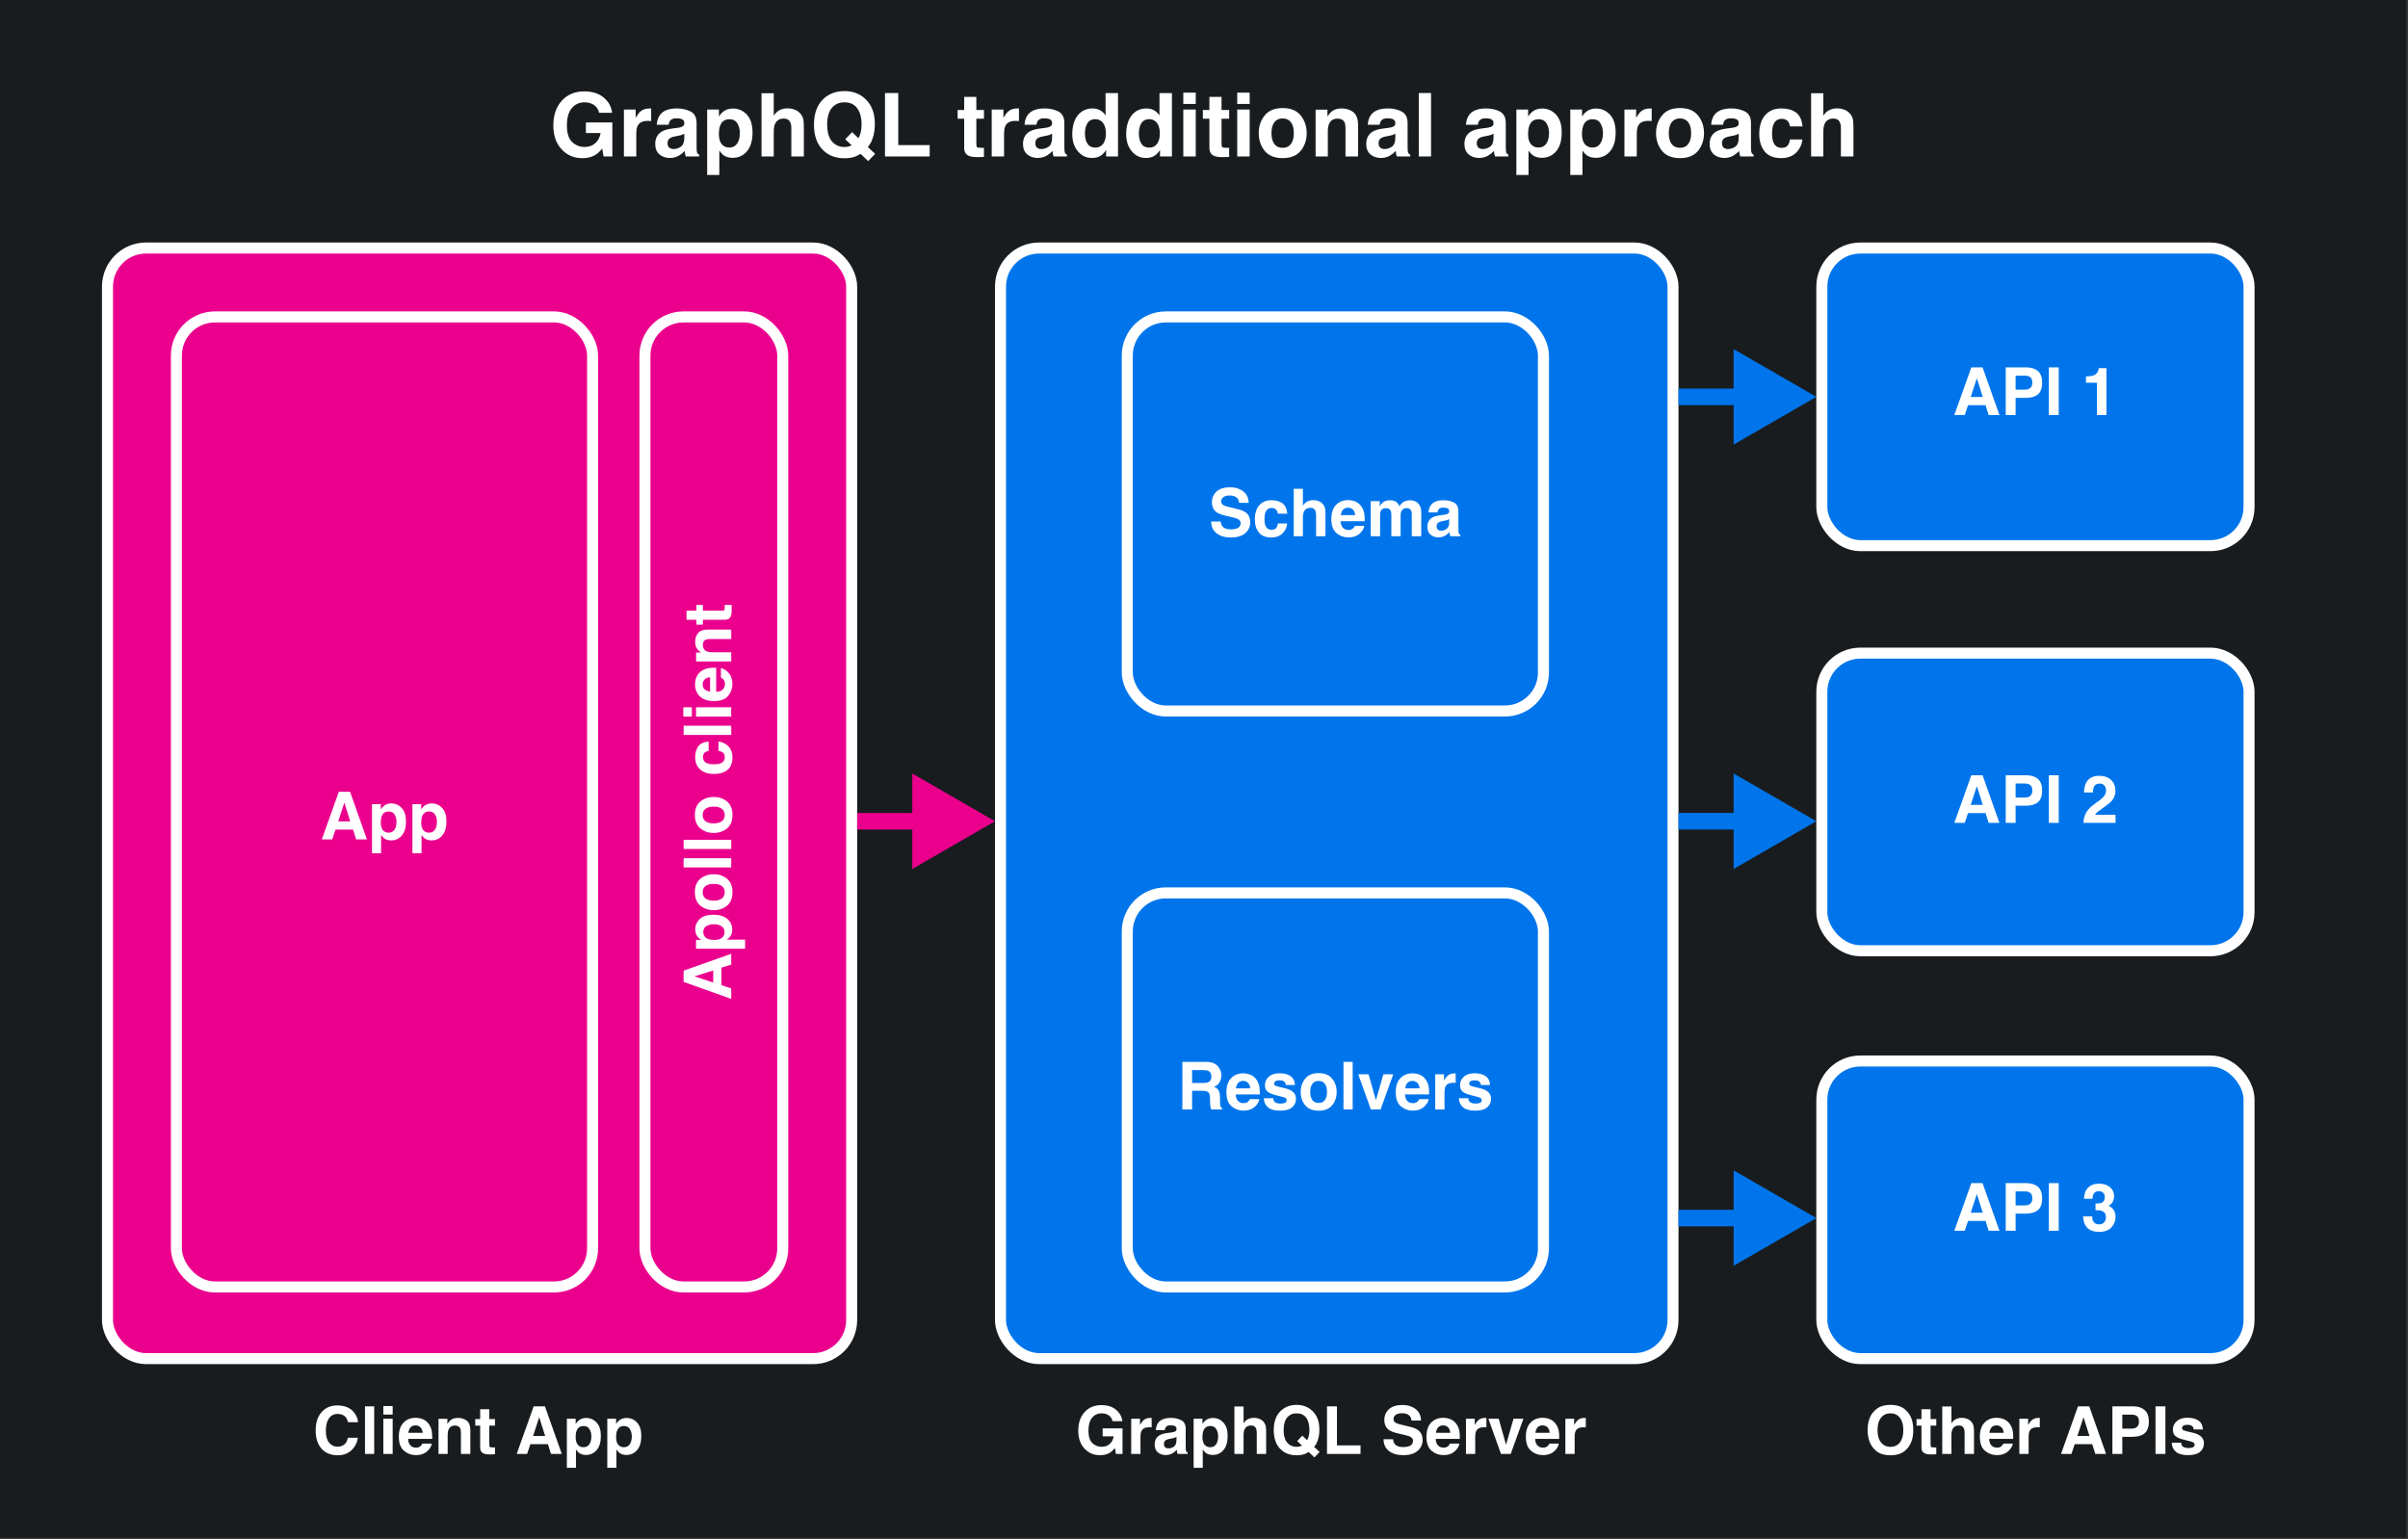 <svg width="1128" height="721" viewBox="0 0 1128 721" fill="none" xmlns="http://www.w3.org/2000/svg">
    <rect x="0" y="0" width="1128" height="721" fill="#333333" stroke="none"/>
    <rect width="1127.13" height="720.433" fill="#191C1F"/>
    <rect x="50.353" y="116.199" width="348.597" height="520.313" rx="18.075" fill="#EB008D" stroke="white" stroke-width="5.164"/>
    <rect x="468.669" y="116.199" width="315.028" height="520.313" rx="18.075" fill="#0075EB" stroke="white" stroke-width="5.164"/>
    <rect x="853.416" y="116.199" width="200.12" height="139.439" rx="18.075" fill="#0075EB" stroke="white" stroke-width="5.164"/>
    <rect x="853.416" y="305.99" width="200.12" height="139.439" rx="18.075" fill="#0075EB" stroke="white" stroke-width="5.164"/>
    <rect x="853.416" y="497.073" width="200.12" height="139.439" rx="18.075" fill="#0075EB" stroke="white" stroke-width="5.164"/>
    <rect x="82.63" y="148.476" width="194.956" height="454.467" rx="18.075" fill="#EB008D" stroke="white" stroke-width="5.164"/>
    <rect x="528.059" y="148.476" width="194.956" height="184.627" rx="18.075" fill="#0075EB" stroke="white" stroke-width="5.164"/>
    <rect x="528.059" y="418.316" width="194.956" height="184.627" rx="18.075" fill="#0075EB" stroke="white" stroke-width="5.164"/>
    <rect x="302.117" y="148.476" width="64.555" height="454.467" rx="18.075" fill="#EB008D" stroke="white" stroke-width="5.164"/>
    <path d="M466.087 384.747L427.354 362.385L427.354 407.11L466.087 384.747ZM401.532 388.621L431.227 388.621L431.227 380.874L401.532 380.874L401.532 388.621Z" fill="#EB008D"/>
    <path d="M850.834 185.918L812.101 163.556L812.101 208.281L850.834 185.918ZM786.279 189.792L815.974 189.792L815.974 182.045L786.279 182.045L786.279 189.792Z" fill="#0075EB"/>
    <path d="M850.834 384.747L812.101 362.385L812.101 407.11L850.834 384.747ZM786.279 388.621L815.974 388.621L815.974 380.874L786.279 380.874L786.279 388.621Z" fill="#0075EB"/>
    <path d="M850.834 570.666L812.101 548.303L812.101 593.028L850.834 570.666ZM786.279 574.539L815.974 574.539L815.974 566.792L786.279 566.792L786.279 574.539Z" fill="#0075EB"/>
    <path d="M158.427 384.827H164.085L161.302 376.051L158.427 384.827ZM158.714 370.952H163.98L171.877 393.254H166.824L165.387 388.67H157.171L155.628 393.254H150.756L158.714 370.952ZM185.737 385.008C185.737 383.737 185.444 382.613 184.859 381.634C184.284 380.656 183.346 380.167 182.045 380.167C180.481 380.167 179.407 380.908 178.822 382.391C178.52 383.178 178.368 384.176 178.368 385.387C178.368 387.303 178.878 388.65 179.896 389.426C180.502 389.88 181.218 390.107 182.045 390.107C183.245 390.107 184.158 389.643 184.783 388.715C185.419 387.787 185.737 386.552 185.737 385.008ZM183.286 376.399C185.212 376.399 186.841 377.11 188.173 378.533C189.514 379.955 190.185 382.043 190.185 384.796C190.185 387.701 189.529 389.915 188.218 391.439C186.917 392.962 185.237 393.723 183.18 393.723C181.868 393.723 180.779 393.395 179.912 392.74C179.437 392.377 178.973 391.847 178.52 391.151V399.745H174.253V376.762H178.383V379.198C178.847 378.482 179.342 377.917 179.866 377.504C180.824 376.767 181.964 376.399 183.286 376.399ZM204.679 385.008C204.679 383.737 204.387 382.613 203.802 381.634C203.227 380.656 202.289 380.167 200.988 380.167C199.424 380.167 198.35 380.908 197.765 382.391C197.462 383.178 197.311 384.176 197.311 385.387C197.311 387.303 197.82 388.65 198.839 389.426C199.444 389.88 200.161 390.107 200.988 390.107C202.188 390.107 203.101 389.643 203.726 388.715C204.362 387.787 204.679 386.552 204.679 385.008ZM202.228 376.399C204.155 376.399 205.784 377.11 207.115 378.533C208.457 379.955 209.128 382.043 209.128 384.796C209.128 387.701 208.472 389.915 207.161 391.439C205.86 392.962 204.18 393.723 202.122 393.723C200.811 393.723 199.722 393.395 198.854 392.74C198.38 392.377 197.916 391.847 197.462 391.151V399.745H193.196V376.762H197.326V379.198C197.79 378.482 198.284 377.917 198.809 377.504C199.767 376.767 200.907 376.399 202.228 376.399Z" fill="white"/>
    <path d="M147.871 670.2C147.871 666.306 148.915 663.306 151.003 661.198C152.819 659.362 155.129 658.444 157.933 658.444C161.685 658.444 164.428 659.674 166.163 662.136C167.122 663.517 167.636 664.904 167.707 666.296H163.047C162.744 665.227 162.356 664.42 161.882 663.876C161.034 662.907 159.779 662.423 158.114 662.423C156.42 662.423 155.083 663.109 154.105 664.481C153.126 665.842 152.637 667.774 152.637 670.276C152.637 672.777 153.152 674.653 154.18 675.904C155.219 677.145 156.536 677.765 158.129 677.765C159.763 677.765 161.009 677.23 161.866 676.161C162.341 675.586 162.734 674.724 163.047 673.574H167.661C167.258 676.005 166.224 677.982 164.56 679.505C162.905 681.028 160.782 681.79 158.19 681.79C154.982 681.79 152.461 680.761 150.625 678.703C148.789 676.635 147.871 673.801 147.871 670.2ZM175.287 681.169H170.975V658.867H175.287V681.169ZM183.941 662.711H179.569V658.731H183.941V662.711ZM179.569 664.677H183.941V681.169H179.569V664.677ZM194.638 667.794C193.64 667.794 192.863 668.107 192.308 668.732C191.763 669.358 191.421 670.205 191.279 671.274H197.982C197.911 670.134 197.563 669.272 196.938 668.687C196.323 668.092 195.556 667.794 194.638 667.794ZM194.638 664.239C196.01 664.239 197.246 664.496 198.345 665.01C199.444 665.525 200.352 666.337 201.068 667.446C201.714 668.425 202.133 669.559 202.324 670.85C202.435 671.607 202.481 672.696 202.46 674.119H191.173C191.234 675.773 191.753 676.933 192.732 677.598C193.327 678.012 194.043 678.219 194.88 678.219C195.768 678.219 196.489 677.967 197.044 677.462C197.346 677.19 197.614 676.812 197.846 676.328H202.249C202.138 677.306 201.628 678.3 200.72 679.308C199.308 680.912 197.331 681.714 194.789 681.714C192.691 681.714 190.841 681.038 189.237 679.686C187.633 678.335 186.831 676.136 186.831 673.09C186.831 670.235 187.552 668.046 188.995 666.523C190.447 665 192.328 664.239 194.638 664.239ZM214.519 664.284C216.224 664.284 217.616 664.733 218.695 665.631C219.784 666.518 220.329 667.996 220.329 670.064V681.169H215.911V671.138C215.911 670.271 215.795 669.605 215.563 669.141C215.139 668.294 214.332 667.87 213.142 667.87C211.68 667.87 210.676 668.49 210.131 669.731C209.849 670.387 209.708 671.224 209.708 672.242V681.169H205.411V664.708H209.572V667.113C210.126 666.266 210.651 665.656 211.145 665.283C212.033 664.617 213.157 664.284 214.519 664.284ZM222.629 667.9V664.829H224.929V660.229H229.195V664.829H231.873V667.9H229.195V676.615C229.195 677.291 229.281 677.714 229.452 677.886C229.624 678.047 230.148 678.128 231.026 678.128C231.157 678.128 231.293 678.128 231.434 678.128C231.586 678.118 231.732 678.108 231.873 678.098V681.32L229.831 681.396C227.793 681.467 226.401 681.114 225.655 680.337C225.171 679.843 224.929 679.081 224.929 678.052V667.9H222.629ZM249.712 672.742H255.37L252.586 663.966L249.712 672.742ZM249.999 658.867H255.264L263.162 681.169H258.109L256.671 676.585H248.456L246.913 681.169H242.041L249.999 658.867ZM277.021 672.923C277.021 671.652 276.729 670.528 276.144 669.549C275.569 668.571 274.631 668.082 273.33 668.082C271.766 668.082 270.692 668.823 270.107 670.306C269.804 671.093 269.653 672.091 269.653 673.302C269.653 675.218 270.162 676.565 271.181 677.341C271.786 677.795 272.503 678.022 273.33 678.022C274.53 678.022 275.443 677.558 276.068 676.63C276.704 675.702 277.021 674.467 277.021 672.923ZM274.57 664.314C276.497 664.314 278.126 665.025 279.457 666.448C280.799 667.87 281.47 669.958 281.47 672.711C281.47 675.616 280.814 677.83 279.503 679.354C278.201 680.877 276.522 681.638 274.464 681.638C273.153 681.638 272.064 681.31 271.196 680.655C270.722 680.292 270.258 679.762 269.804 679.066V687.66H265.538V664.677H269.668V667.113C270.132 666.397 270.626 665.832 271.151 665.419C272.109 664.682 273.249 664.314 274.57 664.314ZM295.964 672.923C295.964 671.652 295.672 670.528 295.087 669.549C294.512 668.571 293.574 668.082 292.272 668.082C290.709 668.082 289.635 668.823 289.05 670.306C288.747 671.093 288.596 672.091 288.596 673.302C288.596 675.218 289.105 676.565 290.124 677.341C290.729 677.795 291.445 678.022 292.272 678.022C293.473 678.022 294.386 677.558 295.011 676.63C295.646 675.702 295.964 674.467 295.964 672.923ZM293.513 664.314C295.44 664.314 297.069 665.025 298.4 666.448C299.742 667.87 300.412 669.958 300.412 672.711C300.412 675.616 299.757 677.83 298.446 679.354C297.144 680.877 295.465 681.638 293.407 681.638C292.096 681.638 291.007 681.31 290.139 680.655C289.665 680.292 289.201 679.762 288.747 679.066V687.66H284.48V664.677H288.611V667.113C289.075 666.397 289.569 665.832 290.094 665.419C291.052 664.682 292.192 664.314 293.513 664.314Z" fill="white"/>
    <path d="M521.17 665.827C520.817 664.304 519.955 663.24 518.583 662.635C517.816 662.302 516.964 662.136 516.026 662.136C514.23 662.136 512.753 662.816 511.593 664.178C510.443 665.53 509.868 667.567 509.868 670.291C509.868 673.034 510.493 674.976 511.744 676.116C512.995 677.256 514.417 677.825 516.011 677.825C517.574 677.825 518.855 677.377 519.854 676.479C520.852 675.571 521.468 674.386 521.7 672.923H516.54V669.201H525.83V681.169H522.744L522.275 678.385C521.377 679.444 520.57 680.191 519.854 680.625C518.623 681.381 517.11 681.759 515.315 681.759C512.359 681.759 509.939 680.735 508.052 678.688C506.085 676.63 505.102 673.816 505.102 670.245C505.102 666.634 506.096 663.739 508.083 661.561C510.07 659.382 512.697 658.293 515.965 658.293C518.8 658.293 521.074 659.014 522.789 660.456C524.514 661.888 525.502 663.679 525.755 665.827H521.17ZM538.903 664.284C538.983 664.284 539.049 664.289 539.099 664.299C539.16 664.299 539.286 664.304 539.477 664.314V668.732C539.205 668.702 538.963 668.682 538.751 668.672C538.539 668.662 538.368 668.657 538.237 668.657C536.502 668.657 535.337 669.221 534.742 670.351C534.409 670.987 534.242 671.965 534.242 673.286V681.169H529.9V664.677H534.016V667.552C534.681 666.453 535.261 665.701 535.755 665.298C536.562 664.622 537.611 664.284 538.903 664.284ZM551.113 673.15C550.84 673.322 550.563 673.463 550.28 673.574C550.008 673.675 549.63 673.771 549.146 673.861L548.177 674.043C547.269 674.204 546.619 674.401 546.225 674.633C545.56 675.026 545.227 675.637 545.227 676.464C545.227 677.2 545.429 677.735 545.832 678.068C546.246 678.39 546.745 678.552 547.33 678.552C548.258 678.552 549.11 678.279 549.887 677.735C550.674 677.19 551.082 676.196 551.113 674.754V673.15ZM548.495 671.138C549.292 671.037 549.862 670.911 550.205 670.76C550.82 670.497 551.128 670.089 551.128 669.534C551.128 668.858 550.891 668.394 550.417 668.142C549.953 667.88 549.267 667.749 548.359 667.749C547.34 667.749 546.619 668.001 546.195 668.505C545.893 668.879 545.691 669.383 545.59 670.018H541.429C541.52 668.576 541.924 667.391 542.64 666.463C543.779 665.01 545.736 664.284 548.51 664.284C550.316 664.284 551.919 664.642 553.321 665.358C554.724 666.074 555.425 667.426 555.425 669.413V676.978C555.425 677.503 555.435 678.138 555.455 678.885C555.485 679.449 555.571 679.833 555.712 680.034C555.853 680.236 556.065 680.403 556.348 680.534V681.169H551.657C551.526 680.836 551.435 680.524 551.385 680.231C551.334 679.939 551.294 679.606 551.264 679.233C550.669 679.878 549.983 680.428 549.206 680.882C548.278 681.416 547.229 681.684 546.059 681.684C544.566 681.684 543.331 681.26 542.352 680.413C541.384 679.555 540.9 678.345 540.9 676.781C540.9 674.754 541.681 673.286 543.245 672.379C544.102 671.884 545.363 671.531 547.027 671.32L548.495 671.138ZM570.63 672.923C570.63 671.652 570.338 670.528 569.753 669.549C569.178 668.571 568.24 668.082 566.939 668.082C565.375 668.082 564.301 668.823 563.716 670.306C563.413 671.093 563.262 672.091 563.262 673.302C563.262 675.218 563.771 676.565 564.79 677.341C565.395 677.795 566.111 678.022 566.939 678.022C568.139 678.022 569.052 677.558 569.677 676.63C570.313 675.702 570.63 674.467 570.63 672.923ZM568.179 664.314C570.106 664.314 571.735 665.025 573.066 666.448C574.408 667.87 575.079 669.958 575.079 672.711C575.079 675.616 574.423 677.83 573.112 679.354C571.81 680.877 570.131 681.638 568.073 681.638C566.762 681.638 565.673 681.31 564.805 680.655C564.331 680.292 563.867 679.762 563.413 679.066V687.66H559.147V664.677H563.277V667.113C563.741 666.397 564.235 665.832 564.76 665.419C565.718 664.682 566.858 664.314 568.179 664.314ZM587.304 664.254C588.322 664.254 589.245 664.43 590.072 664.783C590.91 665.136 591.595 665.676 592.13 666.402C592.584 667.018 592.861 667.653 592.962 668.309C593.063 668.954 593.114 670.013 593.114 671.486V681.169H588.711V671.138C588.711 670.25 588.559 669.534 588.257 668.989C587.863 668.223 587.117 667.84 586.018 667.84C584.878 667.84 584.01 668.223 583.415 668.989C582.83 669.746 582.538 670.83 582.538 672.242V681.169H578.241V658.943H582.538V666.826C583.163 665.868 583.884 665.202 584.701 664.829C585.528 664.445 586.396 664.254 587.304 664.254ZM607.321 677.841C607.855 677.841 608.37 677.775 608.864 677.644C609.136 677.573 609.484 677.447 609.908 677.266L607.654 675.117L610.059 672.606L612.314 674.754C612.667 674.028 612.914 673.392 613.055 672.848C613.277 672.031 613.388 671.077 613.388 669.988C613.388 667.487 612.873 665.555 611.845 664.193C610.826 662.821 609.333 662.136 607.366 662.136C605.52 662.136 604.048 662.791 602.948 664.102C601.849 665.414 601.299 667.376 601.299 669.988C601.299 673.044 602.086 675.233 603.659 676.555C604.678 677.412 605.898 677.841 607.321 677.841ZM618.048 669.655C618.048 671.642 617.806 673.307 617.322 674.648C616.928 675.929 616.348 676.993 615.582 677.841L618.154 680.246L615.718 682.788L613.025 680.246C612.208 680.741 611.502 681.088 610.906 681.29C609.908 681.623 608.713 681.79 607.321 681.79C604.416 681.79 602.015 680.922 600.119 679.187C597.819 677.099 596.669 674.033 596.669 669.988C596.669 665.913 597.849 662.832 600.21 660.744C602.136 659.039 604.532 658.187 607.396 658.187C610.281 658.187 612.702 659.089 614.659 660.895C616.918 662.983 618.048 665.903 618.048 669.655ZM621.619 658.867H626.279V677.16H637.324V681.169H621.619V658.867ZM652.56 674.285C652.701 675.304 652.978 676.065 653.392 676.57C654.148 677.488 655.444 677.946 657.28 677.946C658.38 677.946 659.272 677.825 659.958 677.583C661.259 677.119 661.91 676.257 661.91 674.996C661.91 674.26 661.587 673.69 660.942 673.286C660.296 672.893 659.282 672.545 657.9 672.242L655.54 671.713C653.22 671.188 651.616 670.618 650.729 670.003C649.226 668.974 648.474 667.366 648.474 665.177C648.474 663.18 649.201 661.52 650.653 660.199C652.106 658.878 654.239 658.217 657.053 658.217C659.403 658.217 661.406 658.842 663.06 660.093C664.724 661.334 665.597 663.139 665.677 665.51H661.199C661.118 664.168 660.533 663.215 659.444 662.65C658.717 662.277 657.815 662.09 656.735 662.09C655.535 662.09 654.577 662.332 653.861 662.816C653.145 663.301 652.786 663.976 652.786 664.844C652.786 665.641 653.14 666.236 653.846 666.629C654.3 666.891 655.268 667.199 656.751 667.552L660.594 668.475C662.278 668.879 663.549 669.418 664.406 670.094C665.738 671.143 666.404 672.661 666.404 674.648C666.404 676.686 665.622 678.38 664.058 679.732C662.505 681.073 660.306 681.744 657.462 681.744C654.557 681.744 652.272 681.083 650.608 679.762C648.943 678.431 648.111 676.605 648.111 674.285H652.56ZM676.011 667.794C675.013 667.794 674.236 668.107 673.681 668.732C673.136 669.358 672.793 670.205 672.652 671.274H679.355C679.284 670.134 678.936 669.272 678.311 668.687C677.696 668.092 676.929 667.794 676.011 667.794ZM676.011 664.239C677.383 664.239 678.619 664.496 679.718 665.01C680.817 665.525 681.725 666.337 682.441 667.446C683.087 668.425 683.506 669.559 683.697 670.85C683.808 671.607 683.854 672.696 683.833 674.119H672.546C672.607 675.773 673.126 676.933 674.105 677.598C674.7 678.012 675.416 678.219 676.253 678.219C677.141 678.219 677.862 677.967 678.417 677.462C678.719 677.19 678.987 676.812 679.219 676.328H683.622C683.511 677.306 683.001 678.3 682.093 679.308C680.681 680.912 678.704 681.714 676.162 681.714C674.064 681.714 672.213 681.038 670.61 679.686C669.006 678.335 668.204 676.136 668.204 673.09C668.204 670.235 668.925 668.046 670.368 666.523C671.82 665 673.701 664.239 676.011 664.239ZM695.71 664.284C695.791 664.284 695.857 664.289 695.907 664.299C695.968 664.299 696.094 664.304 696.285 664.314V668.732C696.013 668.702 695.771 668.682 695.559 668.672C695.347 668.662 695.176 668.657 695.045 668.657C693.31 668.657 692.145 669.221 691.55 670.351C691.217 670.987 691.05 671.965 691.05 673.286V681.169H686.708V664.677H690.823V667.552C691.489 666.453 692.069 665.701 692.563 665.298C693.37 664.622 694.419 664.284 695.71 664.284ZM708.995 664.677H713.624L707.678 681.169H703.124L697.208 664.677H702.05L705.484 676.842L708.995 664.677ZM722.581 667.794C721.583 667.794 720.806 668.107 720.251 668.732C719.707 669.358 719.364 670.205 719.223 671.274H725.925C725.855 670.134 725.507 669.272 724.881 668.687C724.266 668.092 723.499 667.794 722.581 667.794ZM722.581 664.239C723.953 664.239 725.189 664.496 726.288 665.01C727.388 665.525 728.296 666.337 729.012 667.446C729.657 668.425 730.076 669.559 730.268 670.85C730.378 671.607 730.424 672.696 730.404 674.119H719.117C719.177 675.773 719.697 676.933 720.675 677.598C721.27 678.012 721.986 678.219 722.824 678.219C723.711 678.219 724.432 677.967 724.987 677.462C725.29 677.19 725.557 676.812 725.789 676.328H730.192C730.081 677.306 729.572 678.3 728.664 679.308C727.252 680.912 725.275 681.714 722.733 681.714C720.635 681.714 718.784 681.038 717.18 679.686C715.576 678.335 714.774 676.136 714.774 673.09C714.774 670.235 715.496 668.046 716.938 666.523C718.39 665 720.272 664.239 722.581 664.239ZM742.281 664.284C742.361 664.284 742.427 664.289 742.477 664.299C742.538 664.299 742.664 664.304 742.856 664.314V668.732C742.583 668.702 742.341 668.682 742.129 668.672C741.918 668.662 741.746 668.657 741.615 668.657C739.88 668.657 738.715 669.221 738.12 670.351C737.787 670.987 737.621 671.965 737.621 673.286V681.169H733.278V664.677H737.394V667.552C738.059 666.453 738.639 665.701 739.134 665.298C739.941 664.622 740.99 664.284 742.281 664.284Z" fill="white"/>
    <path d="M885.572 677.841C887.418 677.841 888.881 677.16 889.96 675.798C891.05 674.436 891.594 672.5 891.594 669.988C891.594 667.487 891.05 665.555 889.96 664.193C888.881 662.821 887.418 662.136 885.572 662.136C883.727 662.136 882.254 662.816 881.154 664.178C880.055 665.54 879.505 667.476 879.505 669.988C879.505 672.5 880.055 674.436 881.154 675.798C882.254 677.16 883.727 677.841 885.572 677.841ZM896.254 669.988C896.254 673.992 895.13 677.059 892.88 679.187C891.196 680.922 888.76 681.79 885.572 681.79C882.385 681.79 879.949 680.922 878.265 679.187C876.005 677.059 874.875 673.992 874.875 669.988C874.875 665.903 876.005 662.837 878.265 660.789C879.949 659.054 882.385 658.187 885.572 658.187C888.76 658.187 891.196 659.054 892.88 660.789C895.13 662.837 896.254 665.903 896.254 669.988ZM897.782 667.9V664.829H900.082V660.229H904.349V664.829H907.027V667.9H904.349V676.615C904.349 677.291 904.435 677.714 904.606 677.886C904.778 678.047 905.302 678.128 906.18 678.128C906.311 678.128 906.447 678.128 906.588 678.128C906.739 678.118 906.886 678.108 907.027 678.098V681.32L904.984 681.396C902.947 681.467 901.555 681.114 900.808 680.337C900.324 679.843 900.082 679.081 900.082 678.052V667.9H897.782ZM918.889 664.254C919.908 664.254 920.831 664.43 921.658 664.783C922.495 665.136 923.181 665.676 923.715 666.402C924.169 667.018 924.447 667.653 924.547 668.309C924.648 668.954 924.699 670.013 924.699 671.486V681.169H920.296V671.138C920.296 670.25 920.145 669.534 919.842 668.989C919.449 668.223 918.702 667.84 917.603 667.84C916.463 667.84 915.596 668.223 915 668.989C914.415 669.746 914.123 670.83 914.123 672.242V681.169H909.826V658.943H914.123V666.826C914.748 665.868 915.469 665.202 916.286 664.829C917.114 664.445 917.981 664.254 918.889 664.254ZM935.244 667.794C934.246 667.794 933.469 668.107 932.914 668.732C932.37 669.358 932.027 670.205 931.886 671.274H938.588C938.518 670.134 938.17 669.272 937.544 668.687C936.929 668.092 936.162 667.794 935.244 667.794ZM935.244 664.239C936.616 664.239 937.852 664.496 938.951 665.01C940.051 665.525 940.959 666.337 941.675 667.446C942.32 668.425 942.739 669.559 942.93 670.85C943.041 671.607 943.087 672.696 943.067 674.119H931.78C931.84 675.773 932.36 676.933 933.338 677.598C933.933 678.012 934.649 678.219 935.486 678.219C936.374 678.219 937.095 677.967 937.65 677.462C937.953 677.19 938.22 676.812 938.452 676.328H942.855C942.744 677.306 942.234 678.3 941.327 679.308C939.915 680.912 937.938 681.714 935.396 681.714C933.298 681.714 931.447 681.038 929.843 679.686C928.239 678.335 927.437 676.136 927.437 673.09C927.437 670.235 928.158 668.046 929.601 666.523C931.053 665 932.935 664.239 935.244 664.239ZM954.944 664.284C955.024 664.284 955.09 664.289 955.14 664.299C955.201 664.299 955.327 664.304 955.519 664.314V668.732C955.246 668.702 955.004 668.682 954.792 668.672C954.581 668.662 954.409 668.657 954.278 668.657C952.543 668.657 951.378 669.221 950.783 670.351C950.45 670.987 950.284 671.965 950.284 673.286V681.169H945.941V664.677H950.057V667.552C950.722 666.453 951.302 665.701 951.797 665.298C952.604 664.622 953.653 664.284 954.944 664.284ZM973.13 672.742H978.789L976.005 663.966L973.13 672.742ZM973.418 658.867H978.683L986.581 681.169H981.527L980.09 676.585H971.874L970.331 681.169H965.459L973.418 658.867ZM1001.98 665.963C1001.98 664.804 1001.68 663.976 1001.06 663.482C1000.45 662.988 999.603 662.741 998.503 662.741H994.161V669.307H998.503C999.603 669.307 1000.45 669.04 1001.06 668.505C1001.68 667.971 1001.98 667.123 1001.98 665.963ZM1006.6 665.933C1006.6 668.566 1005.93 670.427 1004.6 671.516C1003.27 672.606 1001.37 673.15 998.897 673.15H994.161V681.169H989.531V658.867H999.245C1001.48 658.867 1003.27 659.442 1004.6 660.592C1005.93 661.742 1006.6 663.522 1006.6 665.933ZM1014.36 681.169H1009.73V658.867H1014.36V681.169ZM1021.73 675.904C1021.82 676.671 1022.02 677.215 1022.32 677.538C1022.85 678.113 1023.84 678.4 1025.28 678.4C1026.13 678.4 1026.8 678.274 1027.3 678.022C1027.8 677.77 1028.05 677.392 1028.05 676.887C1028.05 676.403 1027.85 676.035 1027.45 675.783C1027.04 675.531 1025.55 675.097 1022.95 674.482C1021.09 674.018 1019.77 673.438 1019 672.742C1018.24 672.056 1017.85 671.067 1017.85 669.776C1017.85 668.253 1018.45 666.947 1019.64 665.858C1020.84 664.758 1022.52 664.208 1024.69 664.208C1026.75 664.208 1028.43 664.622 1029.72 665.449C1031.02 666.266 1031.76 667.683 1031.96 669.701H1027.64C1027.58 669.146 1027.43 668.707 1027.17 668.384C1026.7 667.799 1025.89 667.507 1024.75 667.507C1023.82 667.507 1023.14 667.653 1022.74 667.946C1022.35 668.238 1022.15 668.581 1022.15 668.974C1022.15 669.469 1022.36 669.827 1022.79 670.049C1023.21 670.281 1024.71 670.679 1027.28 671.244C1029 671.647 1030.28 672.258 1031.14 673.075C1031.99 673.902 1032.41 674.936 1032.41 676.176C1032.41 677.81 1031.8 679.147 1030.58 680.186C1029.37 681.215 1027.49 681.729 1024.95 681.729C1022.36 681.729 1020.44 681.184 1019.2 680.095C1017.97 678.996 1017.36 677.598 1017.36 675.904H1021.73Z" fill="white"/>
    <path d="M571.81 244.349C571.952 245.368 572.229 246.129 572.642 246.634C573.399 247.552 574.695 248.011 576.531 248.011C577.63 248.011 578.523 247.89 579.209 247.648C580.51 247.184 581.161 246.321 581.161 245.06C581.161 244.324 580.838 243.754 580.192 243.351C579.547 242.957 578.533 242.609 577.151 242.307L574.791 241.777C572.471 241.253 570.867 240.683 569.98 240.067C568.477 239.039 567.725 237.43 567.725 235.241C567.725 233.244 568.451 231.584 569.904 230.263C571.356 228.942 573.49 228.281 576.304 228.281C578.654 228.281 580.656 228.906 582.311 230.157C583.975 231.398 584.847 233.203 584.928 235.574H580.45C580.369 234.232 579.784 233.279 578.695 232.714C577.968 232.341 577.066 232.154 575.986 232.154C574.786 232.154 573.828 232.396 573.112 232.881C572.395 233.365 572.037 234.041 572.037 234.908C572.037 235.705 572.39 236.3 573.096 236.693C573.55 236.956 574.519 237.263 576.001 237.616L579.844 238.539C581.529 238.943 582.8 239.482 583.657 240.158C584.989 241.207 585.654 242.725 585.654 244.712C585.654 246.75 584.873 248.444 583.309 249.796C581.756 251.138 579.557 251.808 576.712 251.808C573.808 251.808 571.523 251.148 569.859 249.826C568.194 248.495 567.362 246.669 567.362 244.349H571.81ZM598.606 240.657C598.525 240.042 598.318 239.487 597.985 238.993C597.501 238.327 596.75 237.995 595.731 237.995C594.278 237.995 593.285 238.716 592.75 240.158C592.468 240.925 592.327 241.943 592.327 243.214C592.327 244.425 592.468 245.398 592.75 246.135C593.265 247.506 594.233 248.192 595.655 248.192C596.664 248.192 597.38 247.92 597.804 247.375C598.227 246.83 598.485 246.124 598.575 245.257H602.978C602.877 246.568 602.403 247.809 601.556 248.979C600.204 250.865 598.202 251.808 595.549 251.808C592.897 251.808 590.945 251.022 589.694 249.448C588.443 247.874 587.818 245.832 587.818 243.32C587.818 240.486 588.509 238.282 589.891 236.708C591.273 235.135 593.179 234.348 595.61 234.348C597.678 234.348 599.367 234.812 600.678 235.74C602 236.668 602.782 238.307 603.024 240.657H598.606ZM615.097 234.318C616.116 234.318 617.039 234.494 617.866 234.847C618.703 235.201 619.389 235.74 619.924 236.466C620.378 237.082 620.655 237.717 620.756 238.373C620.857 239.018 620.907 240.077 620.907 241.55V251.233H616.505V241.202C616.505 240.314 616.353 239.598 616.051 239.054C615.657 238.287 614.911 237.904 613.811 237.904C612.672 237.904 611.804 238.287 611.209 239.054C610.624 239.81 610.331 240.894 610.331 242.307V251.233H606.035V229.007H610.331V236.89C610.957 235.932 611.678 235.266 612.495 234.893C613.322 234.51 614.19 234.318 615.097 234.318ZM631.453 237.858C630.454 237.858 629.678 238.171 629.123 238.796C628.578 239.422 628.235 240.269 628.094 241.338H634.797C634.726 240.198 634.378 239.336 633.753 238.751C633.138 238.156 632.371 237.858 631.453 237.858ZM631.453 234.303C632.825 234.303 634.06 234.56 635.16 235.074C636.259 235.589 637.167 236.401 637.883 237.51C638.529 238.489 638.947 239.624 639.139 240.915C639.25 241.671 639.295 242.761 639.275 244.183H627.988C628.049 245.837 628.568 246.997 629.547 247.663C630.142 248.076 630.858 248.283 631.695 248.283C632.583 248.283 633.304 248.031 633.859 247.526C634.161 247.254 634.429 246.876 634.661 246.392H639.063C638.952 247.37 638.443 248.364 637.535 249.372C636.123 250.976 634.146 251.778 631.604 251.778C629.506 251.778 627.655 251.102 626.052 249.751C624.448 248.399 623.646 246.2 623.646 243.154C623.646 240.299 624.367 238.111 625.81 236.587C627.262 235.064 629.143 234.303 631.453 234.303ZM660.624 234.378C661.35 234.378 662.066 234.52 662.772 234.802C663.478 235.085 664.119 235.579 664.694 236.285C665.158 236.86 665.47 237.566 665.632 238.403C665.733 238.958 665.783 239.77 665.783 240.839L665.753 251.233H661.335V240.733C661.335 240.108 661.234 239.593 661.032 239.19C660.649 238.423 659.943 238.04 658.914 238.04C657.724 238.04 656.902 238.534 656.448 239.523C656.216 240.047 656.1 240.678 656.1 241.414V251.233H651.758V241.414C651.758 240.436 651.657 239.724 651.455 239.281C651.092 238.484 650.381 238.085 649.322 238.085C648.091 238.085 647.264 238.484 646.84 239.281C646.608 239.734 646.492 240.41 646.492 241.308V251.233H642.12V234.772H646.311V237.178C646.845 236.32 647.35 235.71 647.824 235.347C648.661 234.701 649.745 234.378 651.077 234.378C652.338 234.378 653.356 234.656 654.133 235.211C654.758 235.725 655.232 236.386 655.555 237.193C656.12 236.224 656.821 235.513 657.658 235.059C658.546 234.605 659.534 234.378 660.624 234.378ZM678.856 243.214C678.583 243.386 678.306 243.527 678.023 243.638C677.751 243.739 677.373 243.835 676.889 243.926L675.92 244.107C675.012 244.268 674.362 244.465 673.968 244.697C673.303 245.091 672.97 245.701 672.97 246.528C672.97 247.264 673.172 247.799 673.575 248.132C673.989 248.454 674.488 248.616 675.073 248.616C676.001 248.616 676.853 248.343 677.63 247.799C678.417 247.254 678.825 246.261 678.856 244.818V243.214ZM676.238 241.202C677.035 241.101 677.605 240.975 677.948 240.824C678.563 240.562 678.871 240.153 678.871 239.598C678.871 238.923 678.634 238.459 678.16 238.206C677.696 237.944 677.01 237.813 676.102 237.813C675.083 237.813 674.362 238.065 673.938 238.569C673.636 238.943 673.434 239.447 673.333 240.082H669.172C669.263 238.64 669.667 237.455 670.383 236.527C671.522 235.074 673.479 234.348 676.253 234.348C678.059 234.348 679.662 234.706 681.064 235.422C682.467 236.139 683.168 237.49 683.168 239.477V247.042C683.168 247.567 683.178 248.202 683.198 248.949C683.228 249.514 683.314 249.897 683.455 250.099C683.596 250.3 683.808 250.467 684.091 250.598V251.233H679.4C679.269 250.9 679.178 250.588 679.128 250.295C679.077 250.003 679.037 249.67 679.007 249.297C678.412 249.942 677.726 250.492 676.949 250.946C676.021 251.48 674.972 251.748 673.802 251.748C672.309 251.748 671.074 251.324 670.095 250.477C669.127 249.619 668.643 248.409 668.643 246.846C668.643 244.818 669.424 243.351 670.988 242.443C671.845 241.949 673.106 241.595 674.77 241.384L676.238 241.202Z" fill="white"/>
    <path d="M280.632 52.859C280.162 50.828 279.012 49.41 277.183 48.603C276.161 48.159 275.024 47.937 273.773 47.937C271.38 47.937 269.409 48.845 267.863 50.66C266.329 52.462 265.563 55.179 265.563 58.81C265.563 62.469 266.397 65.058 268.064 66.577C269.732 68.097 271.628 68.857 273.753 68.857C275.838 68.857 277.546 68.258 278.877 67.061C280.209 65.851 281.029 64.271 281.338 62.321H274.459V57.358H286.846V73.315H282.73L282.105 69.603C280.908 71.015 279.832 72.011 278.877 72.589C277.237 73.598 275.219 74.102 272.825 74.102C268.885 74.102 265.657 72.737 263.142 70.007C260.519 67.263 259.208 63.511 259.208 58.75C259.208 53.935 260.533 50.075 263.182 47.17C265.832 44.265 269.335 42.813 273.693 42.813C277.472 42.813 280.505 43.775 282.791 45.698C285.091 47.608 286.409 49.995 286.745 52.859H280.632ZM304.276 50.802C304.383 50.802 304.471 50.808 304.538 50.822C304.619 50.822 304.787 50.828 305.042 50.842V56.733C304.679 56.692 304.356 56.665 304.074 56.652C303.791 56.638 303.563 56.632 303.388 56.632C301.075 56.632 299.521 57.385 298.728 58.891C298.284 59.738 298.062 61.043 298.062 62.805V73.315H292.272V51.326H297.76V55.159C298.647 53.693 299.421 52.691 300.08 52.153C301.155 51.252 302.554 50.802 304.276 50.802ZM320.556 62.623C320.192 62.852 319.823 63.04 319.446 63.188C319.083 63.323 318.579 63.45 317.933 63.571L316.642 63.813C315.432 64.029 314.564 64.291 314.04 64.6C313.152 65.125 312.708 65.938 312.708 67.041C312.708 68.023 312.977 68.736 313.515 69.18C314.066 69.61 314.732 69.825 315.512 69.825C316.75 69.825 317.886 69.462 318.922 68.736C319.971 68.01 320.515 66.685 320.556 64.762V62.623ZM317.066 59.94C318.128 59.806 318.888 59.638 319.345 59.436C320.166 59.086 320.576 58.541 320.576 57.802C320.576 56.901 320.26 56.282 319.628 55.946C319.009 55.596 318.094 55.421 316.884 55.421C315.526 55.421 314.564 55.758 313.999 56.43C313.596 56.928 313.327 57.6 313.192 58.447H307.645C307.766 56.524 308.304 54.944 309.258 53.707C310.778 51.77 313.387 50.802 317.086 50.802C319.493 50.802 321.631 51.279 323.501 52.234C325.37 53.189 326.305 54.991 326.305 57.64V67.727C326.305 68.426 326.318 69.274 326.345 70.269C326.386 71.022 326.5 71.533 326.688 71.802C326.877 72.071 327.159 72.293 327.536 72.468V73.315H321.282C321.107 72.871 320.986 72.454 320.919 72.064C320.851 71.674 320.798 71.231 320.757 70.733C319.964 71.594 319.049 72.327 318.014 72.932C316.776 73.645 315.378 74.001 313.818 74.001C311.827 74.001 310.18 73.436 308.875 72.306C307.584 71.163 306.938 69.549 306.938 67.465C306.938 64.762 307.981 62.805 310.065 61.594C311.209 60.935 312.89 60.465 315.109 60.182L317.066 59.94ZM346.579 62.321C346.579 60.626 346.189 59.127 345.409 57.822C344.643 56.517 343.392 55.865 341.657 55.865C339.572 55.865 338.14 56.854 337.36 58.831C336.957 59.88 336.755 61.211 336.755 62.825C336.755 65.38 337.434 67.176 338.792 68.211C339.599 68.817 340.554 69.119 341.657 69.119C343.257 69.119 344.474 68.5 345.308 67.263C346.156 66.026 346.579 64.378 346.579 62.321ZM343.311 50.842C345.88 50.842 348.052 51.79 349.827 53.686C351.616 55.583 352.51 58.367 352.51 62.038C352.51 65.912 351.636 68.864 349.888 70.894C348.153 72.925 345.914 73.941 343.17 73.941C341.422 73.941 339.969 73.503 338.812 72.629C338.18 72.145 337.562 71.439 336.957 70.511V81.969H331.268V51.326H336.775V54.574C337.394 53.619 338.053 52.866 338.752 52.315C340.03 51.333 341.549 50.842 343.311 50.842ZM368.81 50.761C370.169 50.761 371.399 50.997 372.502 51.467C373.618 51.938 374.533 52.658 375.246 53.626C375.851 54.446 376.221 55.294 376.355 56.168C376.49 57.029 376.557 58.441 376.557 60.404V73.315H370.686V59.94C370.686 58.757 370.485 57.802 370.081 57.075C369.557 56.053 368.562 55.542 367.096 55.542C365.576 55.542 364.419 56.053 363.626 57.075C362.846 58.084 362.456 59.53 362.456 61.413V73.315H356.726V43.68H362.456V54.191C363.29 52.913 364.251 52.026 365.341 51.528C366.443 51.017 367.6 50.761 368.81 50.761ZM395.5 68.877C396.213 68.877 396.898 68.79 397.557 68.615C397.921 68.521 398.385 68.353 398.949 68.11L395.944 65.246L399.151 61.897L402.157 64.762C402.628 63.793 402.957 62.946 403.146 62.22C403.441 61.13 403.589 59.859 403.589 58.407C403.589 55.072 402.903 52.496 401.532 50.681C400.173 48.852 398.183 47.937 395.56 47.937C393.099 47.937 391.136 48.811 389.67 50.559C388.204 52.308 387.471 54.924 387.471 58.407C387.471 62.482 388.52 65.4 390.618 67.162C391.976 68.305 393.603 68.877 395.5 68.877ZM409.803 57.963C409.803 60.613 409.48 62.832 408.834 64.62C408.31 66.328 407.537 67.747 406.514 68.877L409.944 72.085L406.696 75.474L403.105 72.085C402.016 72.743 401.074 73.207 400.281 73.477C398.949 73.92 397.356 74.142 395.5 74.142C391.626 74.142 388.426 72.986 385.897 70.672C382.831 67.888 381.298 63.8 381.298 58.407C381.298 52.974 382.871 48.865 386.018 46.081C388.587 43.808 391.781 42.672 395.601 42.672C399.447 42.672 402.675 43.875 405.284 46.283C408.296 49.067 409.803 52.96 409.803 57.963ZM414.564 43.58H420.777V67.969H435.504V73.315H414.564V43.58ZM448.596 55.623V51.528H451.663V45.395H457.351V51.528H460.922V55.623H457.351V67.243C457.351 68.144 457.466 68.709 457.694 68.938C457.923 69.153 458.622 69.26 459.792 69.26C459.967 69.26 460.149 69.26 460.337 69.26C460.539 69.247 460.734 69.233 460.922 69.22V73.517L458.199 73.618C455.482 73.712 453.626 73.241 452.631 72.206C451.985 71.547 451.663 70.531 451.663 69.159V55.623H448.596ZM476.557 50.802C476.664 50.802 476.752 50.808 476.819 50.822C476.9 50.822 477.068 50.828 477.323 50.842V56.733C476.96 56.692 476.637 56.665 476.355 56.652C476.072 56.638 475.844 56.632 475.669 56.632C473.356 56.632 471.802 57.385 471.009 58.891C470.565 59.738 470.343 61.043 470.343 62.805V73.315H464.553V51.326H470.041V55.159C470.928 53.693 471.701 52.691 472.36 52.153C473.436 51.252 474.835 50.802 476.557 50.802ZM492.836 62.623C492.473 62.852 492.104 63.04 491.727 63.188C491.364 63.323 490.859 63.45 490.214 63.571L488.923 63.813C487.712 64.029 486.845 64.291 486.32 64.6C485.433 65.125 484.989 65.938 484.989 67.041C484.989 68.023 485.258 68.736 485.796 69.18C486.347 69.61 487.013 69.825 487.793 69.825C489.03 69.825 490.167 69.462 491.202 68.736C492.251 68.01 492.796 66.685 492.836 64.762V62.623ZM489.346 59.94C490.409 59.806 491.169 59.638 491.626 59.436C492.446 59.086 492.857 58.541 492.857 57.802C492.857 56.901 492.541 56.282 491.909 55.946C491.29 55.596 490.375 55.421 489.165 55.421C487.807 55.421 486.845 55.758 486.28 56.43C485.877 56.928 485.608 57.6 485.473 58.447H479.926C480.047 56.524 480.585 54.944 481.539 53.707C483.059 51.77 485.668 50.802 489.367 50.802C491.774 50.802 493.912 51.279 495.782 52.234C497.651 53.189 498.586 54.991 498.586 57.64V67.727C498.586 68.426 498.599 69.274 498.626 70.269C498.667 71.022 498.781 71.533 498.969 71.802C499.157 72.071 499.44 72.293 499.816 72.468V73.315H493.563C493.388 72.871 493.267 72.454 493.2 72.064C493.132 71.674 493.079 71.231 493.038 70.733C492.245 71.594 491.33 72.327 490.295 72.932C489.057 73.645 487.659 74.001 486.099 74.001C484.108 74.001 482.461 73.436 481.156 72.306C479.865 71.163 479.219 69.549 479.219 67.465C479.219 64.762 480.262 62.805 482.346 61.594C483.489 60.935 485.171 60.465 487.39 60.182L489.346 59.94ZM511.82 50.802C513.151 50.802 514.335 51.097 515.37 51.689C516.406 52.267 517.246 53.075 517.892 54.11V43.62H523.722V73.315H518.134V70.269C517.314 71.573 516.379 72.522 515.33 73.113C514.281 73.705 512.976 74.001 511.416 74.001C508.847 74.001 506.682 72.966 504.92 70.894C503.172 68.81 502.298 66.14 502.298 62.886C502.298 59.133 503.159 56.181 504.88 54.029C506.615 51.877 508.928 50.802 511.82 50.802ZM513.07 69.159C514.698 69.159 515.935 68.554 516.782 67.344C517.63 66.133 518.053 64.567 518.053 62.643C518.053 59.954 517.374 58.03 516.016 56.874C515.182 56.174 514.214 55.825 513.111 55.825C511.43 55.825 510.192 56.464 509.399 57.741C508.619 59.005 508.229 60.579 508.229 62.462C508.229 64.493 508.626 66.12 509.419 67.344C510.226 68.554 511.443 69.159 513.07 69.159ZM537.077 50.802C538.408 50.802 539.592 51.097 540.627 51.689C541.663 52.267 542.503 53.075 543.149 54.11V43.62H548.979V73.315H543.391V70.269C542.571 71.573 541.636 72.522 540.587 73.113C539.538 73.705 538.233 74.001 536.673 74.001C534.105 74.001 531.939 72.966 530.177 70.894C528.429 68.81 527.555 66.14 527.555 62.886C527.555 59.133 528.416 56.181 530.137 54.029C531.872 51.877 534.185 50.802 537.077 50.802ZM538.328 69.159C539.955 69.159 541.192 68.554 542.039 67.344C542.887 66.133 543.31 64.567 543.31 62.643C543.31 59.954 542.631 58.03 541.273 56.874C540.439 56.174 539.471 55.825 538.368 55.825C536.687 55.825 535.449 56.464 534.656 57.741C533.876 59.005 533.486 60.579 533.486 62.462C533.486 64.493 533.883 66.12 534.676 67.344C535.483 68.554 536.7 69.159 538.328 69.159ZM560.135 48.704H554.305V43.398H560.135V48.704ZM554.305 51.326H560.135V73.315H554.305V51.326ZM563.464 55.623V51.528H566.53V45.395H572.219V51.528H575.79V55.623H572.219V67.243C572.219 68.144 572.333 68.709 572.562 68.938C572.79 69.153 573.49 69.26 574.66 69.26C574.835 69.26 575.016 69.26 575.205 69.26C575.406 69.247 575.601 69.233 575.79 69.22V73.517L573.066 73.618C570.349 73.712 568.494 73.241 567.498 72.206C566.853 71.547 566.53 70.531 566.53 69.159V55.623H563.464ZM585.392 48.704H579.562V43.398H585.392V48.704ZM579.562 51.326H585.392V73.315H579.562V51.326ZM600.845 69.26C602.526 69.26 603.817 68.662 604.718 67.465C605.619 66.268 606.07 64.567 606.07 62.361C606.07 60.155 605.619 58.461 604.718 57.277C603.817 56.08 602.526 55.482 600.845 55.482C599.164 55.482 597.866 56.08 596.951 57.277C596.05 58.461 595.6 60.155 595.6 62.361C595.6 64.567 596.05 66.268 596.951 67.465C597.866 68.662 599.164 69.26 600.845 69.26ZM612.102 62.361C612.102 65.589 611.174 68.353 609.318 70.652C607.462 72.939 604.644 74.082 600.865 74.082C597.086 74.082 594.268 72.939 592.412 70.652C590.557 68.353 589.629 65.589 589.629 62.361C589.629 59.187 590.557 56.437 592.412 54.11C594.268 51.783 597.086 50.62 600.865 50.62C604.644 50.62 607.462 51.783 609.318 54.11C611.174 56.437 612.102 59.187 612.102 62.361ZM628.422 50.802C630.695 50.802 632.551 51.4 633.99 52.597C635.442 53.781 636.169 55.751 636.169 58.508V73.315H630.278V59.94C630.278 58.783 630.123 57.896 629.814 57.277C629.249 56.148 628.173 55.583 626.586 55.583C624.636 55.583 623.298 56.41 622.572 58.064C622.195 58.938 622.007 60.054 622.007 61.413V73.315H616.278V51.367H621.825V54.574C622.565 53.444 623.264 52.631 623.923 52.133C625.107 51.245 626.606 50.802 628.422 50.802ZM653.619 62.623C653.255 62.852 652.886 63.04 652.509 63.188C652.146 63.323 651.642 63.45 650.996 63.571L649.705 63.813C648.495 64.029 647.627 64.291 647.103 64.6C646.215 65.125 645.771 65.938 645.771 67.041C645.771 68.023 646.04 68.736 646.578 69.18C647.129 69.61 647.795 69.825 648.575 69.825C649.813 69.825 650.949 69.462 651.985 68.736C653.034 68.01 653.578 66.685 653.619 64.762V62.623ZM650.129 59.94C651.191 59.806 651.951 59.638 652.408 59.436C653.229 59.086 653.639 58.541 653.639 57.802C653.639 56.901 653.323 56.282 652.691 55.946C652.072 55.596 651.157 55.421 649.947 55.421C648.589 55.421 647.627 55.758 647.062 56.43C646.659 56.928 646.39 57.6 646.255 58.447H640.708C640.829 56.524 641.367 54.944 642.321 53.707C643.841 51.77 646.45 50.802 650.149 50.802C652.556 50.802 654.695 51.279 656.564 52.234C658.433 53.189 659.368 54.991 659.368 57.64V67.727C659.368 68.426 659.381 69.274 659.408 70.269C659.449 71.022 659.563 71.533 659.751 71.802C659.94 72.071 660.222 72.293 660.599 72.468V73.315H654.345C654.17 72.871 654.049 72.454 653.982 72.064C653.914 71.674 653.861 71.231 653.82 70.733C653.027 71.594 652.112 72.327 651.077 72.932C649.839 73.645 648.441 74.001 646.881 74.001C644.89 74.001 643.243 73.436 641.938 72.306C640.647 71.163 640.002 69.549 640.002 67.465C640.002 64.762 641.044 62.805 643.128 61.594C644.272 60.935 645.953 60.465 648.172 60.182L650.129 59.94ZM670.363 73.315H664.613V43.58H670.363V73.315ZM699.614 62.623C699.251 62.852 698.881 63.04 698.504 63.188C698.141 63.323 697.637 63.45 696.991 63.571L695.7 63.813C694.49 64.029 693.622 64.291 693.098 64.6C692.21 65.125 691.767 65.938 691.767 67.041C691.767 68.023 692.036 68.736 692.573 69.18C693.125 69.61 693.791 69.825 694.571 69.825C695.808 69.825 696.944 69.462 697.98 68.736C699.029 68.01 699.574 66.685 699.614 64.762V62.623ZM696.124 59.94C697.186 59.806 697.946 59.638 698.404 59.436C699.224 59.086 699.634 58.541 699.634 57.802C699.634 56.901 699.318 56.282 698.686 55.946C698.067 55.596 697.153 55.421 695.942 55.421C694.584 55.421 693.622 55.758 693.058 56.43C692.654 56.928 692.385 57.6 692.251 58.447H686.703C686.824 56.524 687.362 54.944 688.317 53.707C689.837 51.77 692.446 50.802 696.144 50.802C698.552 50.802 700.69 51.279 702.559 52.234C704.429 53.189 705.363 54.991 705.363 57.64V67.727C705.363 68.426 705.377 69.274 705.404 70.269C705.444 71.022 705.558 71.533 705.747 71.802C705.935 72.071 706.217 72.293 706.594 72.468V73.315H700.34C700.165 72.871 700.044 72.454 699.977 72.064C699.91 71.674 699.856 71.231 699.816 70.733C699.022 71.594 698.108 72.327 697.072 72.932C695.835 73.645 694.436 74.001 692.876 74.001C690.886 74.001 689.238 73.436 687.934 72.306C686.642 71.163 685.997 69.549 685.997 67.465C685.997 64.762 687.039 62.805 689.124 61.594C690.267 60.935 691.948 60.465 694.167 60.182L696.124 59.94ZM725.638 62.321C725.638 60.626 725.248 59.127 724.468 57.822C723.701 56.517 722.45 55.865 720.715 55.865C718.631 55.865 717.198 56.854 716.418 58.831C716.015 59.88 715.813 61.211 715.813 62.825C715.813 65.38 716.492 67.176 717.851 68.211C718.658 68.817 719.613 69.119 720.715 69.119C722.316 69.119 723.533 68.5 724.367 67.263C725.214 66.026 725.638 64.378 725.638 62.321ZM722.37 50.842C724.938 50.842 727.11 51.79 728.886 53.686C730.674 55.583 731.569 58.367 731.569 62.038C731.569 65.912 730.694 68.864 728.946 70.894C727.211 72.925 724.972 73.941 722.228 73.941C720.48 73.941 719.028 73.503 717.871 72.629C717.239 72.145 716.62 71.439 716.015 70.511V81.969H710.326V51.326H715.833V54.574C716.452 53.619 717.111 52.866 717.81 52.315C719.088 51.333 720.608 50.842 722.37 50.842ZM750.895 62.321C750.895 60.626 750.505 59.127 749.725 57.822C748.958 56.517 747.707 55.865 745.972 55.865C743.888 55.865 742.456 56.854 741.676 58.831C741.272 59.88 741.07 61.211 741.07 62.825C741.07 65.38 741.75 67.176 743.108 68.211C743.915 68.817 744.87 69.119 745.972 69.119C747.573 69.119 748.79 68.5 749.624 67.263C750.471 66.026 750.895 64.378 750.895 62.321ZM747.627 50.842C750.195 50.842 752.367 51.79 754.143 53.686C755.931 55.583 756.826 58.367 756.826 62.038C756.826 65.912 755.952 68.864 754.203 70.894C752.468 72.925 750.229 73.941 747.485 73.941C745.737 73.941 744.285 73.503 743.128 72.629C742.496 72.145 741.877 71.439 741.272 70.511V81.969H735.583V51.326H741.091V54.574C741.709 53.619 742.368 52.866 743.068 52.315C744.345 51.333 745.865 50.842 747.627 50.842ZM772.944 50.802C773.052 50.802 773.139 50.808 773.207 50.822C773.287 50.822 773.455 50.828 773.711 50.842V56.733C773.348 56.692 773.025 56.665 772.743 56.652C772.46 56.638 772.232 56.632 772.057 56.632C769.743 56.632 768.19 57.385 767.397 58.891C766.953 59.738 766.731 61.043 766.731 62.805V73.315H760.941V51.326H766.428V55.159C767.316 53.693 768.089 52.691 768.748 52.153C769.824 51.252 771.223 50.802 772.944 50.802ZM786.965 69.26C788.646 69.26 789.937 68.662 790.838 67.465C791.739 66.268 792.19 64.567 792.19 62.361C792.19 60.155 791.739 58.461 790.838 57.277C789.937 56.08 788.646 55.482 786.965 55.482C785.284 55.482 783.986 56.08 783.071 57.277C782.17 58.461 781.72 60.155 781.72 62.361C781.72 64.567 782.17 66.268 783.071 67.465C783.986 68.662 785.284 69.26 786.965 69.26ZM798.222 62.361C798.222 65.589 797.294 68.353 795.438 70.652C793.582 72.939 790.764 74.082 786.985 74.082C783.206 74.082 780.388 72.939 778.532 70.652C776.676 68.353 775.748 65.589 775.748 62.361C775.748 59.187 776.676 56.437 778.532 54.11C780.388 51.783 783.206 50.62 786.985 50.62C790.764 50.62 793.582 51.783 795.438 54.11C797.294 56.437 798.222 59.187 798.222 62.361ZM814.481 62.623C814.118 62.852 813.748 63.04 813.372 63.188C813.009 63.323 812.504 63.45 811.859 63.571L810.568 63.813C809.357 64.029 808.49 64.291 807.965 64.6C807.078 65.125 806.634 65.938 806.634 67.041C806.634 68.023 806.903 68.736 807.441 69.18C807.992 69.61 808.658 69.825 809.438 69.825C810.675 69.825 811.812 69.462 812.847 68.736C813.896 68.01 814.441 66.685 814.481 64.762V62.623ZM810.991 59.94C812.054 59.806 812.814 59.638 813.271 59.436C814.091 59.086 814.502 58.541 814.502 57.802C814.502 56.901 814.185 56.282 813.553 55.946C812.935 55.596 812.02 55.421 810.81 55.421C809.451 55.421 808.49 55.758 807.925 56.43C807.522 56.928 807.253 57.6 807.118 58.447H801.57C801.691 56.524 802.229 54.944 803.184 53.707C804.704 51.77 807.313 50.802 811.012 50.802C813.419 50.802 815.557 51.279 817.427 52.234C819.296 53.189 820.231 54.991 820.231 57.64V67.727C820.231 68.426 820.244 69.274 820.271 70.269C820.311 71.022 820.426 71.533 820.614 71.802C820.802 72.071 821.085 72.293 821.461 72.468V73.315H815.208C815.033 72.871 814.912 72.454 814.844 72.064C814.777 71.674 814.723 71.231 814.683 70.733C813.89 71.594 812.975 72.327 811.94 72.932C810.702 73.645 809.304 74.001 807.743 74.001C805.753 74.001 804.105 73.436 802.801 72.306C801.51 71.163 800.864 69.549 800.864 67.465C800.864 64.762 801.907 62.805 803.991 61.594C805.134 60.935 806.815 60.465 809.035 60.182L810.991 59.94ZM838.488 59.214C838.38 58.394 838.104 57.654 837.661 56.995C837.015 56.107 836.013 55.663 834.655 55.663C832.718 55.663 831.393 56.625 830.681 58.548C830.304 59.57 830.116 60.929 830.116 62.623C830.116 64.237 830.304 65.535 830.681 66.517C831.367 68.346 832.658 69.26 834.554 69.26C835.899 69.26 836.854 68.897 837.419 68.171C837.983 67.445 838.326 66.503 838.447 65.347H844.318C844.183 67.095 843.551 68.749 842.422 70.309C840.619 72.824 837.95 74.082 834.413 74.082C830.876 74.082 828.273 73.033 826.606 70.935C824.938 68.837 824.104 66.113 824.104 62.764C824.104 58.985 825.025 56.047 826.868 53.949C828.71 51.851 831.252 50.802 834.493 50.802C837.25 50.802 839.503 51.42 841.252 52.658C843.013 53.895 844.056 56.08 844.378 59.214H838.488ZM860.477 50.761C861.835 50.761 863.066 50.997 864.169 51.467C865.285 51.938 866.199 52.658 866.912 53.626C867.517 54.446 867.887 55.294 868.022 56.168C868.156 57.029 868.223 58.441 868.223 60.404V73.315H862.353V59.94C862.353 58.757 862.151 57.802 861.748 57.075C861.223 56.053 860.228 55.542 858.762 55.542C857.242 55.542 856.086 56.053 855.292 57.075C854.512 58.084 854.122 59.53 854.122 61.413V73.315H848.393V43.68H854.122V54.191C854.956 52.913 855.918 52.026 857.007 51.528C858.11 51.017 859.266 50.761 860.477 50.761Z" fill="white"/>
    <path d="M923.156 185.998H928.814L926.03 177.222L923.156 185.998ZM923.443 172.123H928.708L936.606 194.425H931.553L930.115 189.841H921.9L920.357 194.425H915.485L923.443 172.123ZM952.009 179.219C952.009 178.059 951.701 177.232 951.086 176.738C950.481 176.244 949.628 175.997 948.529 175.997H944.186V182.563H948.529C949.628 182.563 950.481 182.296 951.086 181.761C951.701 181.227 952.009 180.379 952.009 179.219ZM956.623 179.189C956.623 181.822 955.958 183.683 954.626 184.772C953.295 185.861 951.393 186.406 948.922 186.406H944.186V194.425H939.557V172.123H949.27C951.509 172.123 953.295 172.698 954.626 173.848C955.958 174.998 956.623 176.778 956.623 179.189ZM964.385 194.425H959.755V172.123H964.385V194.425ZM977.155 179.295V176.36C978.517 176.299 979.47 176.208 980.014 176.087C980.882 175.896 981.588 175.512 982.133 174.937C982.506 174.544 982.788 174.02 982.98 173.364C983.091 172.971 983.146 172.678 983.146 172.486H986.732V194.425H982.314V179.295H977.155Z" fill="white"/>
    <path d="M923.156 377.08H928.814L926.03 368.305L923.156 377.08ZM923.443 363.206H928.708L936.606 385.508H931.553L930.115 380.923H921.9L920.357 385.508H915.485L923.443 363.206ZM952.009 370.302C952.009 369.142 951.701 368.315 951.086 367.821C950.481 367.326 949.628 367.079 948.529 367.079H944.186V373.646H948.529C949.628 373.646 950.481 373.378 951.086 372.844C951.701 372.309 952.009 371.462 952.009 370.302ZM956.623 370.272C956.623 372.904 955.958 374.765 954.626 375.855C953.295 376.944 951.393 377.489 948.922 377.489H944.186V385.508H939.557V363.206H949.27C951.509 363.206 953.295 363.781 954.626 364.931C955.958 366.081 956.623 367.861 956.623 370.272ZM964.385 385.508H959.755V363.206H964.385V385.508ZM975.975 385.508C976.015 383.934 976.353 382.497 976.988 381.196C977.604 379.733 979.056 378.185 981.346 376.551C983.333 375.128 984.619 374.11 985.204 373.494C986.102 372.536 986.551 371.487 986.551 370.347C986.551 369.419 986.293 368.648 985.779 368.032C985.265 367.417 984.528 367.109 983.57 367.109C982.259 367.109 981.366 367.599 980.892 368.577C980.62 369.142 980.458 370.04 980.408 371.27H976.217C976.287 369.404 976.625 367.896 977.23 366.746C978.38 364.557 980.423 363.463 983.358 363.463C985.678 363.463 987.524 364.109 988.896 365.4C990.268 366.681 990.953 368.38 990.953 370.499C990.953 372.123 990.469 373.565 989.501 374.826C988.865 375.663 987.822 376.596 986.369 377.625L984.644 378.85C983.565 379.617 982.824 380.172 982.42 380.515C982.027 380.858 981.694 381.256 981.421 381.71H990.999V385.508H975.975Z" fill="white"/>
    <path d="M923.156 568.163H928.814L926.03 559.387L923.156 568.163ZM923.443 554.288H928.708L936.606 576.59H931.553L930.115 572.006H921.9L920.357 576.59H915.485L923.443 554.288ZM952.009 561.384C952.009 560.224 951.701 559.397 951.086 558.903C950.481 558.409 949.628 558.162 948.529 558.162H944.186V564.728H948.529C949.628 564.728 950.481 564.461 951.086 563.926C951.701 563.392 952.009 562.544 952.009 561.384ZM956.623 561.354C956.623 563.987 955.958 565.848 954.626 566.937C953.295 568.026 951.393 568.571 948.922 568.571H944.186V576.59H939.557V554.288H949.27C951.509 554.288 953.295 554.863 954.626 556.013C955.958 557.163 956.623 558.943 956.623 561.354ZM964.385 576.59H959.755V554.288H964.385V576.59ZM980.06 569.857C980.06 570.735 980.201 571.461 980.483 572.036C981.008 573.095 981.961 573.625 983.343 573.625C984.19 573.625 984.927 573.337 985.552 572.762C986.187 572.177 986.505 571.34 986.505 570.251C986.505 568.808 985.92 567.845 984.75 567.361C984.084 567.088 983.035 566.952 981.603 566.952V563.866C983.005 563.846 983.984 563.709 984.538 563.457C985.497 563.034 985.976 562.176 985.976 560.885C985.976 560.048 985.729 559.367 985.234 558.843C984.75 558.318 984.064 558.056 983.177 558.056C982.158 558.056 981.406 558.379 980.922 559.024C980.448 559.67 980.221 560.532 980.241 561.611H976.217C976.257 560.522 976.444 559.488 976.777 558.51C977.13 557.652 977.684 556.86 978.441 556.134C979.006 555.62 979.676 555.226 980.453 554.954C981.23 554.682 982.183 554.546 983.313 554.546C985.411 554.546 987.1 555.09 988.381 556.18C989.672 557.259 990.318 558.711 990.318 560.537C990.318 561.828 989.935 562.918 989.168 563.805C988.684 564.36 988.18 564.738 987.655 564.94C988.048 564.94 988.613 565.278 989.35 565.954C990.449 566.972 990.999 568.364 990.999 570.13C990.999 571.986 990.353 573.62 989.062 575.032C987.781 576.434 985.88 577.135 983.358 577.135C980.251 577.135 978.093 576.121 976.882 574.094C976.247 573.014 975.894 571.602 975.823 569.857H980.06Z" fill="white"/>
    <path d="M558.42 501.353V507.345H563.701C564.75 507.345 565.536 507.224 566.061 506.982C566.989 506.558 567.453 505.721 567.453 504.47C567.453 503.119 567.004 502.211 566.106 501.747C565.602 501.484 564.845 501.353 563.837 501.353H558.42ZM564.805 497.48C566.369 497.51 567.569 497.702 568.406 498.055C569.253 498.408 569.97 498.927 570.555 499.613C571.039 500.178 571.422 500.804 571.704 501.489C571.987 502.175 572.128 502.957 572.128 503.835C572.128 504.894 571.861 505.938 571.326 506.967C570.792 507.985 569.909 508.707 568.678 509.13C569.707 509.544 570.434 510.134 570.857 510.9C571.291 511.657 571.508 512.817 571.508 514.38V515.878C571.508 516.897 571.548 517.588 571.629 517.951C571.75 518.526 572.032 518.95 572.476 519.222V519.782H567.347C567.206 519.287 567.105 518.889 567.044 518.586C566.923 517.961 566.858 517.321 566.848 516.665L566.817 514.592C566.797 513.17 566.535 512.222 566.031 511.748C565.536 511.274 564.603 511.037 563.232 511.037H558.42V519.782H553.866V497.48H564.805ZM582.311 506.407C581.312 506.407 580.535 506.719 579.981 507.345C579.436 507.97 579.093 508.817 578.952 509.887H585.654C585.584 508.747 585.236 507.884 584.61 507.299C583.995 506.704 583.228 506.407 582.311 506.407ZM582.311 502.851C583.682 502.851 584.918 503.108 586.017 503.623C587.117 504.137 588.025 504.949 588.741 506.059C589.386 507.037 589.805 508.172 589.997 509.463C590.108 510.22 590.153 511.309 590.133 512.731H578.846C578.906 514.385 579.426 515.545 580.404 516.211C580.999 516.625 581.715 516.831 582.553 516.831C583.44 516.831 584.162 516.579 584.716 516.075C585.019 515.803 585.286 515.424 585.518 514.94H589.921C589.81 515.919 589.301 516.912 588.393 517.921C586.981 519.525 585.004 520.326 582.462 520.326C580.364 520.326 578.513 519.651 576.909 518.299C575.305 516.947 574.503 514.748 574.503 511.702C574.503 508.848 575.225 506.659 576.667 505.136C578.12 503.613 580.001 502.851 582.311 502.851ZM596.412 514.516C596.503 515.283 596.699 515.828 597.002 516.151C597.536 516.725 598.525 517.013 599.967 517.013C600.815 517.013 601.485 516.887 601.98 516.635C602.484 516.383 602.736 516.004 602.736 515.5C602.736 515.016 602.534 514.648 602.131 514.395C601.728 514.143 600.23 513.71 597.637 513.094C595.771 512.63 594.455 512.05 593.688 511.354C592.922 510.668 592.539 509.68 592.539 508.389C592.539 506.866 593.134 505.559 594.324 504.47C595.524 503.371 597.209 502.821 599.377 502.821C601.435 502.821 603.109 503.234 604.4 504.062C605.702 504.879 606.448 506.296 606.64 508.313H602.328C602.267 507.758 602.111 507.32 601.859 506.997C601.385 506.412 600.578 506.119 599.438 506.119C598.5 506.119 597.829 506.266 597.426 506.558C597.032 506.851 596.835 507.194 596.835 507.587C596.835 508.081 597.047 508.439 597.471 508.661C597.895 508.893 599.392 509.292 601.965 509.856C603.679 510.26 604.965 510.87 605.823 511.687C606.67 512.514 607.094 513.548 607.094 514.789C607.094 516.423 606.483 517.759 605.263 518.798C604.052 519.827 602.176 520.342 599.635 520.342C597.042 520.342 595.126 519.797 593.885 518.708C592.655 517.608 592.039 516.211 592.039 514.516H596.412ZM617.7 516.741C618.961 516.741 619.929 516.292 620.605 515.394C621.281 514.496 621.618 513.22 621.618 511.566C621.618 509.912 621.281 508.641 620.605 507.753C619.929 506.856 618.961 506.407 617.7 506.407C616.439 506.407 615.466 506.856 614.78 507.753C614.104 508.641 613.766 509.912 613.766 511.566C613.766 513.22 614.104 514.496 614.78 515.394C615.466 516.292 616.439 516.741 617.7 516.741ZM626.142 511.566C626.142 513.987 625.446 516.06 624.054 517.785C622.662 519.499 620.549 520.357 617.715 520.357C614.881 520.357 612.767 519.499 611.375 517.785C609.983 516.06 609.287 513.987 609.287 511.566C609.287 509.186 609.983 507.123 611.375 505.378C612.767 503.633 614.881 502.76 617.715 502.76C620.549 502.76 622.662 503.633 624.054 505.378C625.446 507.123 626.142 509.186 626.142 511.566ZM633.647 519.782H629.335V497.48H633.647V519.782ZM648.036 503.29H652.665L646.719 519.782H642.165L636.249 503.29H641.091L644.525 515.455L648.036 503.29ZM661.622 506.407C660.624 506.407 659.847 506.719 659.292 507.345C658.748 507.97 658.405 508.817 658.263 509.887H664.966C664.896 508.747 664.548 507.884 663.922 507.299C663.307 506.704 662.54 506.407 661.622 506.407ZM661.622 502.851C662.994 502.851 664.23 503.108 665.329 503.623C666.429 504.137 667.336 504.949 668.053 506.059C668.698 507.037 669.117 508.172 669.308 509.463C669.419 510.22 669.465 511.309 669.445 512.731H658.158C658.218 514.385 658.738 515.545 659.716 516.211C660.311 516.625 661.027 516.831 661.864 516.831C662.752 516.831 663.473 516.579 664.028 516.075C664.331 515.803 664.598 515.424 664.83 514.94H669.233C669.122 515.919 668.612 516.912 667.705 517.921C666.293 519.525 664.316 520.326 661.774 520.326C659.676 520.326 657.825 519.651 656.221 518.299C654.617 516.947 653.815 514.748 653.815 511.702C653.815 508.848 654.536 506.659 655.979 505.136C657.431 503.613 659.313 502.851 661.622 502.851ZM681.322 502.897C681.402 502.897 681.468 502.902 681.518 502.912C681.579 502.912 681.705 502.917 681.897 502.927V507.345C681.624 507.315 681.382 507.294 681.17 507.284C680.959 507.274 680.787 507.269 680.656 507.269C678.921 507.269 677.756 507.834 677.161 508.964C676.828 509.599 676.662 510.578 676.662 511.899V519.782H672.319V503.29H676.435V506.165C677.1 505.065 677.68 504.314 678.175 503.91C678.982 503.234 680.031 502.897 681.322 502.897ZM687.797 514.516C687.888 515.283 688.085 515.828 688.387 516.151C688.922 516.725 689.911 517.013 691.353 517.013C692.2 517.013 692.871 516.887 693.365 516.635C693.87 516.383 694.122 516.004 694.122 515.5C694.122 515.016 693.92 514.648 693.517 514.395C693.113 514.143 691.615 513.71 689.023 513.094C687.157 512.63 685.841 512.05 685.074 511.354C684.307 510.668 683.924 509.68 683.924 508.389C683.924 506.866 684.519 505.559 685.709 504.47C686.91 503.371 688.594 502.821 690.763 502.821C692.821 502.821 694.495 503.234 695.786 504.062C697.087 504.879 697.834 506.296 698.025 508.313H693.713C693.653 507.758 693.496 507.32 693.244 506.997C692.77 506.412 691.963 506.119 690.823 506.119C689.885 506.119 689.215 506.266 688.811 506.558C688.418 506.851 688.221 507.194 688.221 507.587C688.221 508.081 688.433 508.439 688.856 508.661C689.28 508.893 690.778 509.292 693.35 509.856C695.065 510.26 696.351 510.87 697.208 511.687C698.056 512.514 698.479 513.548 698.479 514.789C698.479 516.423 697.869 517.759 696.648 518.798C695.438 519.827 693.562 520.342 691.02 520.342C688.428 520.342 686.511 519.797 685.271 518.708C684.04 517.608 683.425 516.211 683.425 514.516H687.797Z" fill="white"/>
    <path d="M334.107 460.302V454.643L325.332 457.427L334.107 460.302ZM320.233 460.014V454.749L342.535 446.851V451.905L337.951 453.342V461.558L342.535 463.101V467.973L320.233 460.014ZM334.289 432.992C333.018 432.992 331.893 433.285 330.915 433.87C329.937 434.445 329.447 435.383 329.447 436.684C329.447 438.247 330.189 439.322 331.672 439.907C332.458 440.209 333.457 440.36 334.667 440.36C336.584 440.36 337.93 439.851 338.707 438.832C339.161 438.227 339.388 437.511 339.388 436.684C339.388 435.484 338.924 434.571 337.996 433.945C337.068 433.31 335.832 432.992 334.289 432.992ZM325.68 435.443C325.68 433.517 326.391 431.888 327.813 430.556C329.236 429.215 331.324 428.544 334.077 428.544C336.982 428.544 339.196 429.2 340.719 430.511C342.242 431.812 343.004 433.491 343.004 435.549C343.004 436.86 342.676 437.95 342.02 438.817C341.657 439.291 341.128 439.755 340.432 440.209H349.026V444.476H326.043V440.345H328.479C327.763 439.881 327.198 439.387 326.785 438.863C326.048 437.904 325.68 436.765 325.68 435.443ZM339.494 418.013C339.494 416.753 339.045 415.784 338.147 415.108C337.249 414.433 335.974 414.095 334.319 414.095C332.665 414.095 331.394 414.433 330.507 415.108C329.609 415.784 329.16 416.753 329.16 418.013C329.16 419.274 329.609 420.248 330.507 420.933C331.394 421.609 332.665 421.947 334.319 421.947C335.974 421.947 337.249 421.609 338.147 420.933C339.045 420.248 339.494 419.274 339.494 418.013ZM334.319 409.571C336.74 409.571 338.813 410.267 340.538 411.659C342.252 413.051 343.11 415.164 343.11 417.998C343.11 420.833 342.252 422.946 340.538 424.338C338.813 425.73 336.74 426.426 334.319 426.426C331.939 426.426 329.876 425.73 328.131 424.338C326.386 422.946 325.514 420.833 325.514 417.998C325.514 415.164 326.386 413.051 328.131 411.659C329.876 410.267 331.939 409.571 334.319 409.571ZM342.535 402.066V406.378H320.233V402.066H342.535ZM342.535 393.442V397.754H320.233V393.442H342.535ZM339.494 381.822C339.494 380.561 339.045 379.593 338.147 378.917C337.249 378.242 335.974 377.904 334.319 377.904C332.665 377.904 331.394 378.242 330.507 378.917C329.609 379.593 329.16 380.561 329.16 381.822C329.16 383.083 329.609 384.056 330.507 384.742C331.394 385.418 332.665 385.756 334.319 385.756C335.974 385.756 337.249 385.418 338.147 384.742C339.045 384.056 339.494 383.083 339.494 381.822ZM334.319 373.38C336.74 373.38 338.813 374.076 340.538 375.468C342.252 376.86 343.11 378.973 343.11 381.807C343.11 384.642 342.252 386.755 340.538 388.147C338.813 389.539 336.74 390.235 334.319 390.235C331.939 390.235 329.876 389.539 328.131 388.147C326.386 386.755 325.514 384.642 325.514 381.807C325.514 378.973 326.386 376.86 328.131 375.468C329.876 374.076 331.939 373.38 334.319 373.38ZM331.959 351.804C331.344 351.885 330.789 352.092 330.295 352.425C329.629 352.909 329.296 353.66 329.296 354.679C329.296 356.131 330.017 357.125 331.46 357.66C332.226 357.942 333.245 358.083 334.516 358.083C335.726 358.083 336.7 357.942 337.436 357.66C338.808 357.145 339.494 356.177 339.494 354.755C339.494 353.746 339.221 353.03 338.677 352.606C338.132 352.183 337.426 351.925 336.559 351.835V347.432C337.87 347.533 339.11 348.007 340.281 348.854C342.167 350.206 343.11 352.208 343.11 354.861C343.11 357.513 342.323 359.465 340.75 360.716C339.176 361.967 337.133 362.592 334.622 362.592C331.788 362.592 329.584 361.901 328.01 360.519C326.437 359.137 325.65 357.231 325.65 354.8C325.65 352.732 326.114 351.043 327.042 349.731C327.97 348.41 329.609 347.628 331.959 347.386V351.804ZM342.535 340.003V344.315H320.233V340.003H342.535ZM324.076 331.348V335.721H320.097V331.348H324.076ZM326.043 335.721V331.348H342.535V335.721H326.043ZM329.16 320.651C329.16 321.65 329.473 322.427 330.098 322.981C330.723 323.526 331.571 323.869 332.64 324.01V317.308C331.5 317.378 330.638 317.726 330.053 318.352C329.457 318.967 329.16 319.734 329.16 320.651ZM325.604 320.651C325.604 319.28 325.862 318.044 326.376 316.945C326.89 315.845 327.702 314.937 328.812 314.221C329.79 313.576 330.925 313.157 332.216 312.965C332.973 312.854 334.062 312.809 335.484 312.829V324.116C337.139 324.056 338.298 323.536 338.964 322.558C339.378 321.963 339.585 321.247 339.585 320.409C339.585 319.522 339.332 318.801 338.828 318.246C338.556 317.943 338.177 317.676 337.693 317.444V313.041C338.672 313.152 339.665 313.661 340.674 314.569C342.278 315.981 343.08 317.958 343.08 320.5C343.08 322.598 342.404 324.449 341.052 326.053C339.701 327.657 337.502 328.459 334.455 328.459C331.601 328.459 329.412 327.737 327.889 326.295C326.366 324.842 325.604 322.961 325.604 320.651ZM325.65 300.771C325.65 299.066 326.099 297.674 326.996 296.595C327.884 295.505 329.362 294.961 331.429 294.961H342.535V299.379H332.504C331.636 299.379 330.971 299.495 330.507 299.727C329.659 300.15 329.236 300.957 329.236 302.147C329.236 303.61 329.856 304.614 331.097 305.158C331.752 305.441 332.589 305.582 333.608 305.582H342.535V309.879H326.073V305.718H328.479C327.632 305.163 327.022 304.639 326.648 304.145C325.983 303.257 325.65 302.132 325.65 300.771ZM329.266 292.661H326.194V290.361H321.595V286.094H326.194V283.416H329.266V286.094H337.981C338.657 286.094 339.08 286.009 339.252 285.837C339.413 285.666 339.494 285.141 339.494 284.264C339.494 284.133 339.494 283.996 339.494 283.855C339.484 283.704 339.474 283.558 339.464 283.416H342.686L342.762 285.459C342.832 287.496 342.479 288.888 341.703 289.635C341.209 290.119 340.447 290.361 339.418 290.361H329.266V292.661Z" fill="white"/>
</svg>
